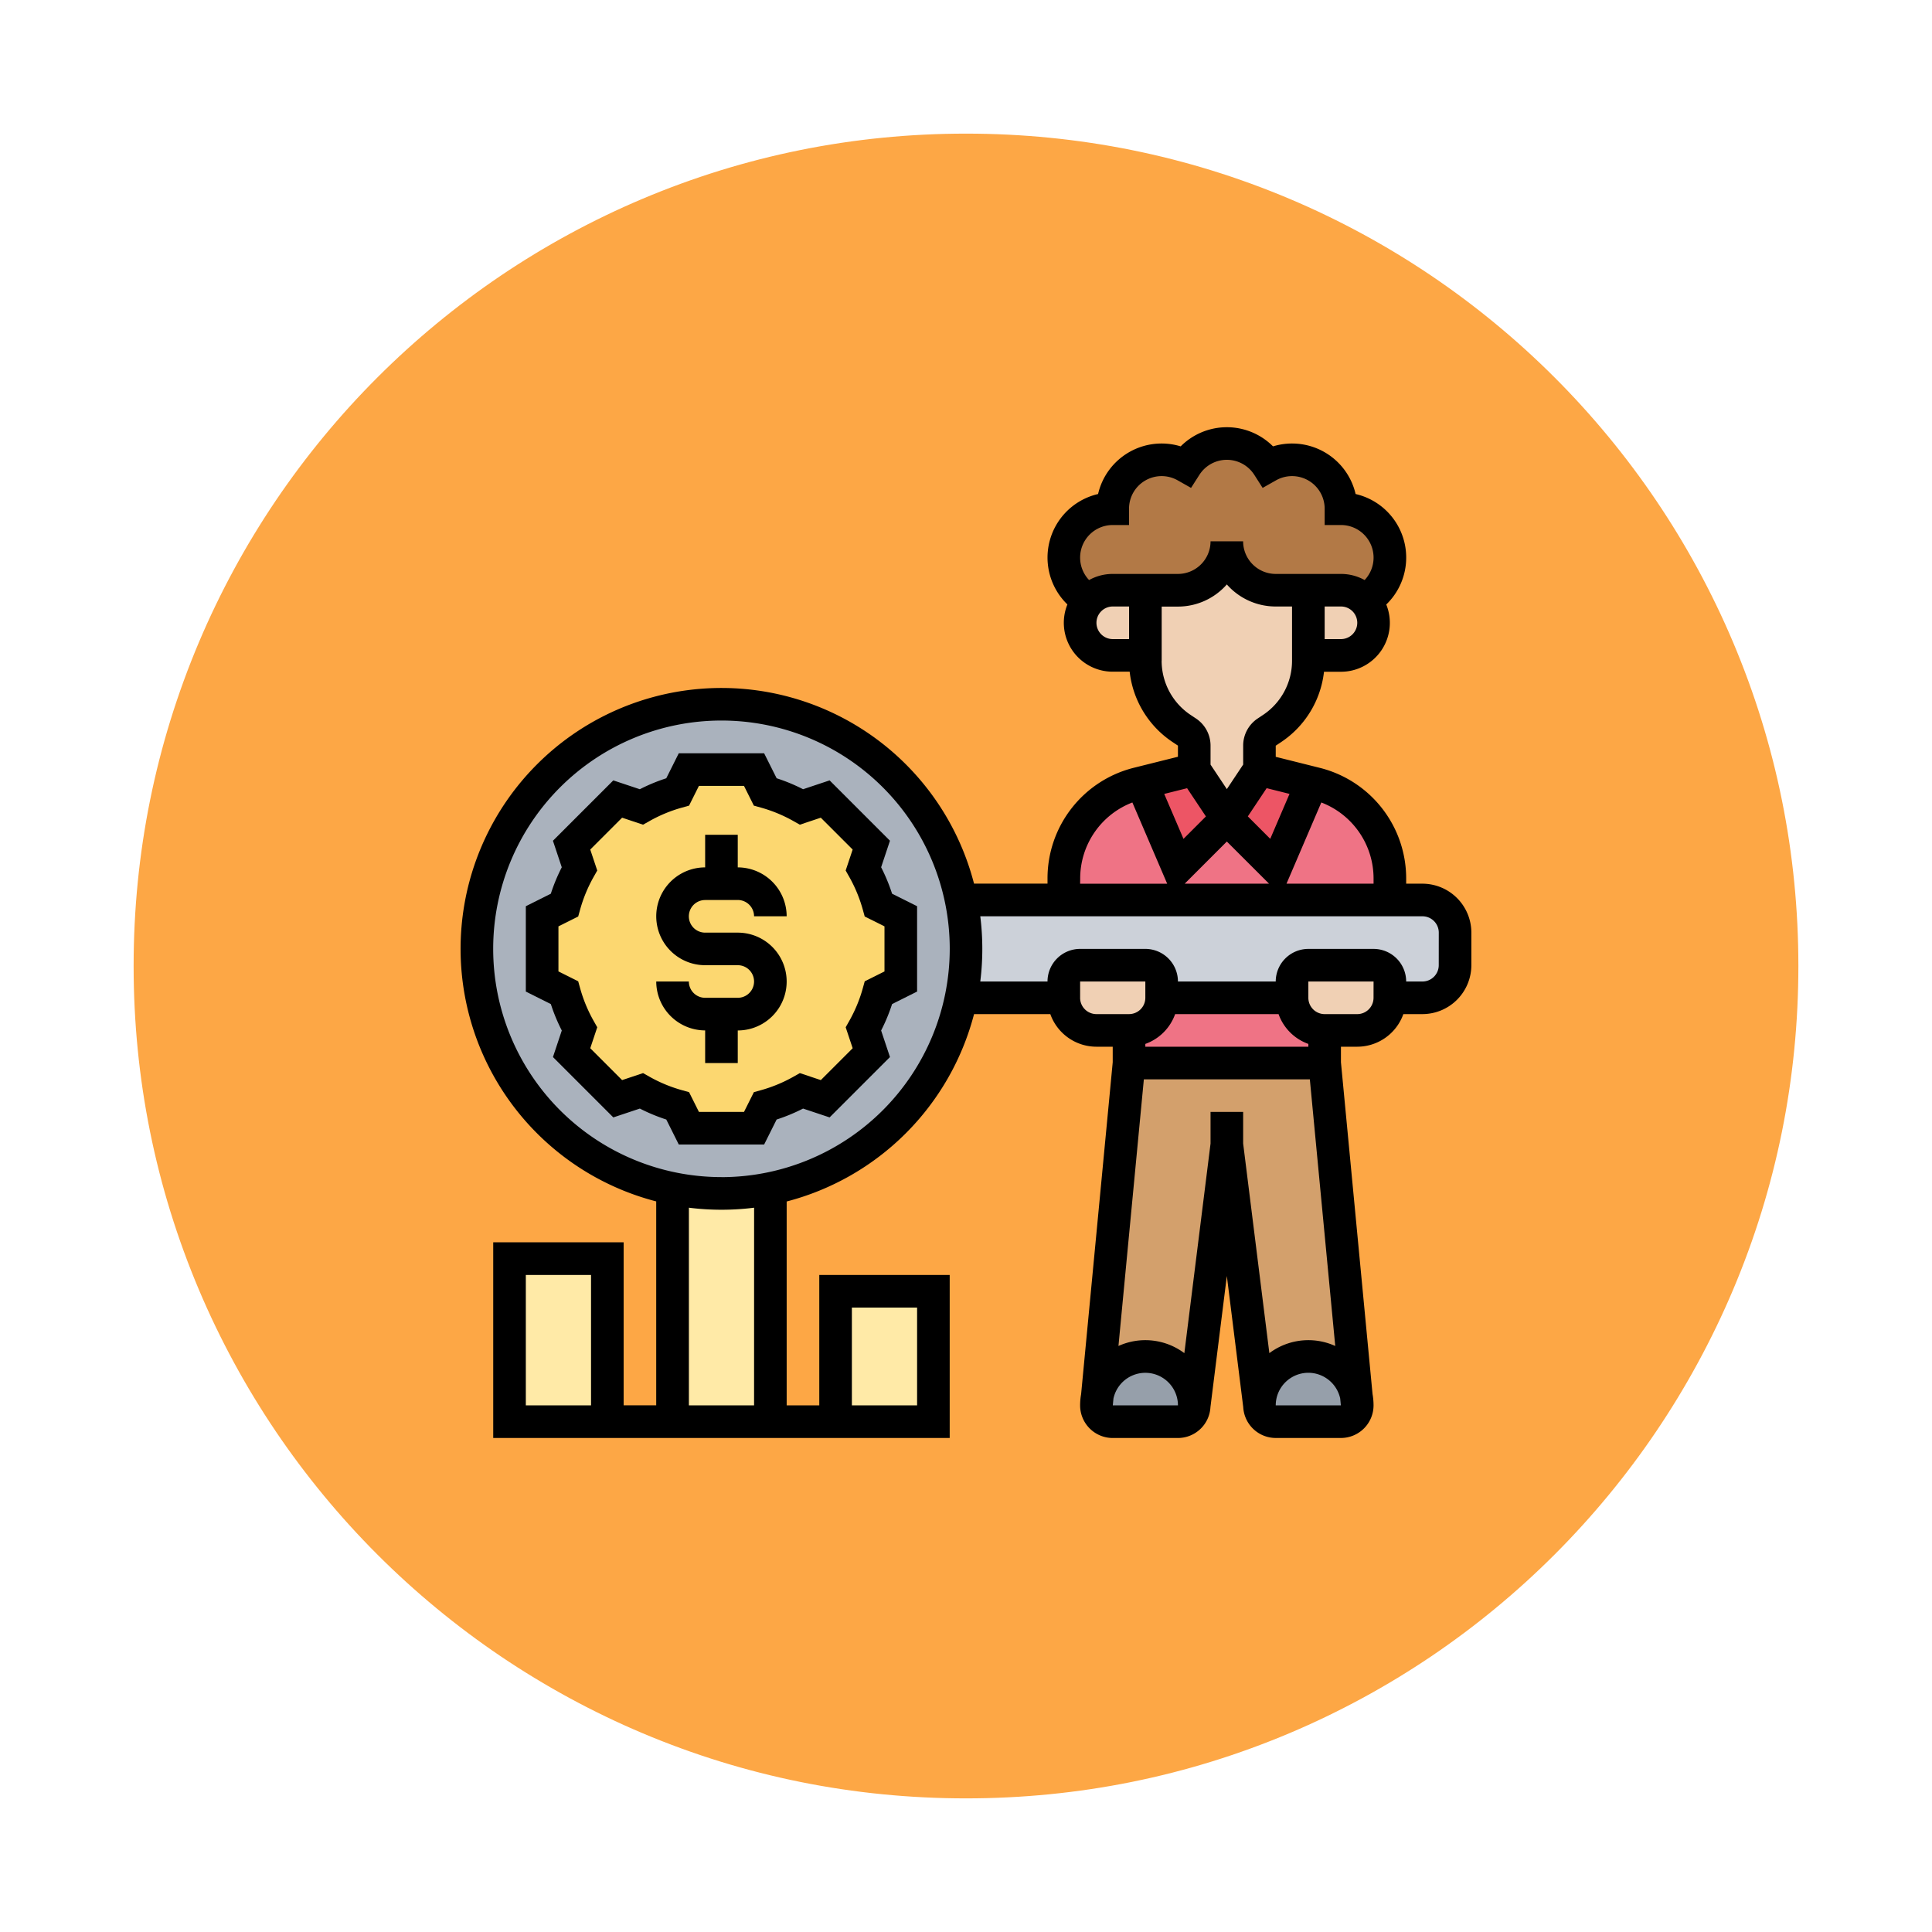<svg xmlns="http://www.w3.org/2000/svg" xmlns:xlink="http://www.w3.org/1999/xlink" width="173.5" height="173.5" viewBox="0 0 173.5 173.5">
  <defs>
    <filter id="Trazado_896985" x="0" y="0" width="173.5" height="173.5" filterUnits="userSpaceOnUse">
      <feOffset dy="3" input="SourceAlpha"/>
      <feGaussianBlur stdDeviation="3" result="blur"/>
      <feFlood flood-opacity="0.161"/>
      <feComposite operator="in" in2="blur"/>
      <feComposite in="SourceGraphic"/>
    </filter>
  </defs>
  <g id="Grupo_1177023" data-name="Grupo 1177023" transform="translate(8983.98 253.953)">
    <g id="Grupo_1176849" data-name="Grupo 1176849" transform="translate(-9255.031 -4816.953)">
      <g id="Grupo_1111318" data-name="Grupo 1111318" transform="translate(280.051 4569)">
        <g id="Grupo_1109826" data-name="Grupo 1109826" transform="translate(0 0)">
          <g id="Grupo_1098742" data-name="Grupo 1098742">
            <g transform="matrix(1, 0, 0, 1, -9, -6)" filter="url(#Trazado_896985)">
              <g id="Trazado_896985-2" data-name="Trazado 896985" transform="translate(9 6)" fill="#fd9826" opacity="0.859">
                <path d="M 77.75 154 C 67.456 154 57.47 151.984 48.07 148.009 C 43.553 146.098 39.195 143.732 35.119 140.979 C 31.081 138.251 27.284 135.118 23.833 131.667 C 20.382 128.216 17.249 124.419 14.521 120.381 C 11.768 116.305 9.402 111.947 7.491 107.43 C 3.516 98.03 1.5 88.044 1.5 77.75 C 1.5 67.456 3.516 57.47 7.491 48.07 C 9.402 43.553 11.768 39.195 14.521 35.119 C 17.249 31.081 20.382 27.284 23.833 23.833 C 27.284 20.382 31.081 17.249 35.119 14.521 C 39.195 11.768 43.553 9.402 48.07 7.491 C 57.47 3.516 67.456 1.5 77.75 1.5 C 88.044 1.5 98.03 3.516 107.429 7.491 C 111.947 9.402 116.305 11.768 120.381 14.521 C 124.419 17.249 128.216 20.382 131.667 23.833 C 135.118 27.284 138.25 31.081 140.978 35.119 C 143.732 39.195 146.097 43.553 148.008 48.07 C 151.984 57.47 154 67.456 154 77.75 C 154 88.044 151.984 98.03 148.008 107.43 C 146.097 111.947 143.732 116.305 140.978 120.381 C 138.25 124.419 135.118 128.216 131.667 131.667 C 128.216 135.118 124.419 138.251 120.381 140.979 C 116.305 143.732 111.947 146.098 107.429 148.009 C 98.03 151.984 88.044 154 77.75 154 Z" stroke="none"/>
                <path d="M 77.75 3 C 67.657 3 57.868 4.976 48.655 8.873 C 44.226 10.746 39.955 13.065 35.959 15.764 C 32 18.439 28.277 21.51 24.894 24.894 C 21.51 28.277 18.439 32 15.764 35.959 C 13.065 39.955 10.746 44.226 8.873 48.655 C 4.976 57.868 3 67.657 3 77.75 C 3 87.843 4.976 97.632 8.873 106.845 C 10.746 111.274 13.065 115.545 15.764 119.541 C 18.439 123.5 21.51 127.223 24.894 130.606 C 28.277 133.99 32 137.061 35.959 139.736 C 39.955 142.435 44.226 144.754 48.655 146.627 C 57.868 150.524 67.657 152.5 77.75 152.5 C 87.842 152.5 97.631 150.524 106.845 146.627 C 111.274 144.754 115.545 142.435 119.541 139.736 C 123.5 137.061 127.223 133.99 130.606 130.606 C 133.989 127.223 137.061 123.5 139.735 119.541 C 142.435 115.545 144.754 111.274 146.627 106.845 C 150.524 97.632 152.5 87.843 152.5 77.75 C 152.5 67.657 150.524 57.868 146.627 48.655 C 144.754 44.226 142.435 39.955 139.735 35.959 C 137.061 32 133.989 28.277 130.606 24.894 C 127.223 21.51 123.5 18.439 119.541 15.764 C 115.545 13.065 111.274 10.746 106.845 8.873 C 97.631 4.976 87.842 3 77.75 3 M 77.75 0 C 120.69 0 155.5 34.81 155.5 77.75 L 155.5 77.75 C 155.5 120.69 120.69 155.5 77.75 155.5 C 34.81 155.5 -1.52587890625e-05 120.69 -1.52587890625e-05 77.75 L -1.52587890625e-05 77.75 C -1.52587890625e-05 34.81 34.81 0 77.75 0 Z" stroke="none" fill="#fff"/>
              </g>
            </g>
          </g>
        </g>
      </g>
    </g>
    <g id="market-analysis_6151844" transform="translate(-8942.615 -215.588)">
      <g id="Grupo_1177020" data-name="Grupo 1177020" transform="translate(1.464 1.464)">
        <g id="Grupo_1177001" data-name="Grupo 1177001" transform="translate(32.209 76.13)">
          <path id="Trazado_1032275" data-name="Trazado 1032275" d="M184,424h8.784v11.712H184Z" transform="translate(-184 -424)" fill="#ffeaa7"/>
        </g>
        <g id="Grupo_1177002" data-name="Grupo 1177002" transform="translate(17.568 66.907)">
          <path id="Trazado_1032276" data-name="Trazado 1032276" d="M112.784,373.6v20.936H104V373.6a22.18,22.18,0,0,0,8.784,0Z" transform="translate(-104 -373.6)" fill="#ffeaa7"/>
        </g>
        <g id="Grupo_1177003" data-name="Grupo 1177003" transform="translate(2.928 73.202)">
          <path id="Trazado_1032277" data-name="Trazado 1032277" d="M24,408h8.784v14.64H24Z" transform="translate(-24 -408)" fill="#ffeaa7"/>
        </g>
        <g id="Grupo_1177004" data-name="Grupo 1177004" transform="translate(52.705)">
          <path id="Trazado_1032278" data-name="Trazado 1032278" d="M325.281,18.248a4.39,4.39,0,0,1-2.266,3.843c-.016-.02-.037-.038-.055-.059a2.926,2.926,0,0,0-2.072-.856h-5.856a4.393,4.393,0,0,1-4.392-4.392,4.393,4.393,0,0,1-4.392,4.392h-5.856a2.916,2.916,0,0,0-2.126.915,4.392,4.392,0,0,1,2.126-8.235,4.391,4.391,0,0,1,6.546-3.827,4.391,4.391,0,0,1,7.4,0,4.391,4.391,0,0,1,6.546,3.827A4.393,4.393,0,0,1,325.281,18.248Z" transform="translate(-296 -8)" fill="#b27946"/>
        </g>
        <g id="Grupo_1177005" data-name="Grupo 1177005" transform="translate(70.274 81.986)">
          <path id="Trazado_1032279" data-name="Trazado 1032279" d="M400.706,459.574l.079.818a1.462,1.462,0,0,1-1.464,1.464h-5.856A1.464,1.464,0,0,1,392,460.392a4.391,4.391,0,0,1,8.706-.818Z" transform="translate(-392 -456)" fill="#969faa"/>
        </g>
        <g id="Grupo_1177006" data-name="Grupo 1177006" transform="translate(55.633 81.986)">
          <path id="Trazado_1032280" data-name="Trazado 1032280" d="M320.784,460.392a1.462,1.462,0,0,1-1.464,1.464h-5.856A1.464,1.464,0,0,1,312,460.392l.079-.818a4.391,4.391,0,0,1,8.706.818Z" transform="translate(-312 -456)" fill="#969faa"/>
        </g>
        <g id="Grupo_1177007" data-name="Grupo 1177007" transform="translate(55.712 55.633)">
          <path id="Trazado_1032281" data-name="Trazado 1032281" d="M324.064,319.32l-2.928,23.425a4.391,4.391,0,0,0-8.706-.818L315.279,312h17.568l2.849,29.927a4.391,4.391,0,0,0-8.706.818Z" transform="translate(-312.43 -312)" fill="#d3a06c"/>
        </g>
        <g id="Grupo_1177008" data-name="Grupo 1177008" transform="translate(58.562 49.777)">
          <path id="Trazado_1032282" data-name="Trazado 1032282" d="M345.568,282.928v2.928H328v-2.928A2.927,2.927,0,0,0,330.928,280H342.64A2.927,2.927,0,0,0,345.568,282.928Z" transform="translate(-328 -280)" fill="#ef7385"/>
        </g>
        <g id="Grupo_1177009" data-name="Grupo 1177009" transform="translate(52.705 30.461)">
          <path id="Trazado_1032283" data-name="Trazado 1032283" d="M325.281,183.057v1.925H296v-1.925a8.784,8.784,0,0,1,6.654-8.523l.335-.084,3.259,7.6,4.392-4.392,4.392,4.392,3.259-7.6.335.084A8.784,8.784,0,0,1,325.281,183.057Z" transform="translate(-296 -174.45)" fill="#ef7385"/>
        </g>
        <g id="Grupo_1177010" data-name="Grupo 1177010" transform="translate(67.346 29.281)">
          <path id="Trazado_1032284" data-name="Trazado 1032284" d="M383.651,169.18l-3.259,7.6L376,172.392,378.928,168Z" transform="translate(-376 -168)" fill="#ed5565"/>
        </g>
        <g id="Grupo_1177011" data-name="Grupo 1177011" transform="translate(59.694 29.281)">
          <path id="Trazado_1032285" data-name="Trazado 1032285" d="M338.913,168l2.928,4.392-4.392,4.392-3.259-7.6Z" transform="translate(-334.19 -168)" fill="#ed5565"/>
        </g>
        <g id="Grupo_1177012" data-name="Grupo 1177012" transform="translate(43.482 40.993)">
          <path id="Trazado_1032286" data-name="Trazado 1032286" d="M289.96,234.928v2.928a2.927,2.927,0,0,1-2.928,2.928H284.1V239.32a1.464,1.464,0,0,0-1.464-1.464h-5.856a1.464,1.464,0,0,0-1.464,1.464v1.464H263.608V239.32a1.464,1.464,0,0,0-1.464-1.464h-5.856a1.464,1.464,0,0,0-1.464,1.464v1.464H245.6a22.18,22.18,0,0,0,0-8.784h41.432A2.927,2.927,0,0,1,289.96,234.928Z" transform="translate(-245.6 -232)" fill="#ccd1d9"/>
        </g>
        <g id="Grupo_1177013" data-name="Grupo 1177013" transform="translate(0 23.425)">
          <path id="Trazado_1032287" data-name="Trazado 1032287" d="M51.482,153.568A21.963,21.963,0,1,1,29.961,136,22.124,22.124,0,0,1,51.482,153.568Z" transform="translate(-8 -136)" fill="#aab2bd"/>
        </g>
        <g id="Grupo_1177014" data-name="Grupo 1177014" transform="translate(5.856 29.281)">
          <path id="Trazado_1032288" data-name="Trazado 1032288" d="M72.209,181.176v5.856l-2,1a14.551,14.551,0,0,1-1.352,3.265l.708,2.123-4.141,4.141-2.123-.708a14.55,14.55,0,0,1-3.265,1.352l-1,2H53.176l-1-2a14.549,14.549,0,0,1-3.265-1.352l-2.123.708-4.141-4.141.708-2.123A14.551,14.551,0,0,1,42,188.034l-2-1v-5.856l2-1a14.551,14.551,0,0,1,1.352-3.265l-.708-2.123,4.141-4.141,2.123.708A14.55,14.55,0,0,1,52.175,170l1-2h5.856l1,2a14.55,14.55,0,0,1,3.265,1.352l2.123-.708,4.141,4.141-.708,2.123a14.552,14.552,0,0,1,1.352,3.265Z" transform="translate(-40 -168)" fill="#fcd770"/>
        </g>
        <g id="Grupo_1177015" data-name="Grupo 1177015" transform="translate(52.705 46.849)">
          <path id="Trazado_1032289" data-name="Trazado 1032289" d="M304.784,265.464v1.464a2.927,2.927,0,0,1-2.928,2.928h-2.928A2.927,2.927,0,0,1,296,266.928v-1.464A1.464,1.464,0,0,1,297.464,264h5.856A1.464,1.464,0,0,1,304.784,265.464Z" transform="translate(-296 -264)" fill="#f0d0b4"/>
        </g>
        <g id="Grupo_1177016" data-name="Grupo 1177016" transform="translate(73.202 46.849)">
          <path id="Trazado_1032290" data-name="Trazado 1032290" d="M416.784,265.464v1.464a2.927,2.927,0,0,1-2.928,2.928h-2.928A2.927,2.927,0,0,1,408,266.928v-1.464A1.464,1.464,0,0,1,409.464,264h5.856A1.464,1.464,0,0,1,416.784,265.464Z" transform="translate(-408 -264)" fill="#f0d0b4"/>
        </g>
        <g id="Grupo_1177017" data-name="Grupo 1177017" transform="translate(74.666 13.176)">
          <path id="Trazado_1032291" data-name="Trazado 1032291" d="M421.055,80.915a2.928,2.928,0,0,1-2.127,4.941H416V80h2.928a2.926,2.926,0,0,1,2.072.856C421.018,80.877,421.038,80.895,421.055,80.915Z" transform="translate(-416 -80)" fill="#f0d0b4"/>
        </g>
        <g id="Grupo_1177018" data-name="Grupo 1177018" transform="translate(60.026 8.784)">
          <path id="Trazado_1032292" data-name="Trazado 1032292" d="M350.64,66.248v.474a7.315,7.315,0,0,1-3.259,6.09l-.481.322a1.464,1.464,0,0,0-.651,1.217V76.5l-2.928,4.392L340.392,76.5V74.352a1.464,1.464,0,0,0-.651-1.217l-.481-.322A7.315,7.315,0,0,1,336,66.722v-.474l.005-5.856h2.923A4.393,4.393,0,0,0,343.32,56a4.393,4.393,0,0,0,4.392,4.392h2.928Z" transform="translate(-336 -56)" fill="#f0d0b4"/>
        </g>
        <g id="Grupo_1177019" data-name="Grupo 1177019" transform="translate(54.169 13.176)">
          <path id="Trazado_1032293" data-name="Trazado 1032293" d="M309.862,80l-.005,5.856h-2.928a2.928,2.928,0,1,1,0-5.856Z" transform="translate(-304 -80)" fill="#f0d0b4"/>
        </g>
      </g>
      <g id="Grupo_1177021" data-name="Grupo 1177021" transform="translate(0 0)">
        <path id="Trazado_1032294" data-name="Trazado 1032294" d="M100.392,205.856h2.928a1.466,1.466,0,0,1,1.464,1.464h2.928a4.4,4.4,0,0,0-4.392-4.392V200h-2.928v2.928a4.392,4.392,0,0,0,0,8.784h2.928a1.464,1.464,0,0,1,0,2.928h-2.928a1.466,1.466,0,0,1-1.464-1.464H96a4.4,4.4,0,0,0,4.392,4.392V220.5h2.928v-2.928a4.392,4.392,0,1,0,0-8.784h-2.928a1.464,1.464,0,0,1,0-2.928Z" transform="translate(-78.432 -163.399)"/>
        <path id="Trazado_1032295" data-name="Trazado 1032295" d="M59.281,162.435l-2.383.794a16.018,16.018,0,0,0-2.374-.984L53.4,160H45.735l-1.123,2.246a16.038,16.038,0,0,0-2.374.984l-2.383-.794-5.421,5.421.794,2.383a16.04,16.04,0,0,0-.984,2.374L32,173.736V181.4l2.246,1.123a16.058,16.058,0,0,0,.984,2.374l-.794,2.383,5.421,5.421,2.383-.794a16.039,16.039,0,0,0,2.374.984l1.123,2.246H53.4l1.123-2.246a16.061,16.061,0,0,0,2.374-.984l2.383.794,5.421-5.421-.794-2.383a16.039,16.039,0,0,0,.984-2.374l2.246-1.123v-7.666l-2.246-1.123a16.06,16.06,0,0,0-.984-2.374l.794-2.383Zm4.928,13.11v4.046l-1.774.887-.174.626a13.1,13.1,0,0,1-1.217,2.936l-.32.566.628,1.883-2.861,2.861-1.883-.628-.566.32a13.1,13.1,0,0,1-2.936,1.217l-.626.174-.887,1.774H47.545l-.887-1.774-.626-.174a13.1,13.1,0,0,1-2.936-1.217l-.566-.32-1.883.628-2.861-2.861.628-1.883-.32-.566a13.093,13.093,0,0,1-1.217-2.936l-.174-.626-1.774-.887v-4.046l1.774-.887.174-.626a13.111,13.111,0,0,1,1.217-2.936l.32-.566-.628-1.883,2.861-2.861,1.883.628.566-.32a13.094,13.094,0,0,1,2.936-1.217l.626-.174.887-1.774h4.046l.887,1.774.626.174a13.111,13.111,0,0,1,2.936,1.217l.566.32,1.883-.628,2.861,2.861-.628,1.883.32.566a13.1,13.1,0,0,1,1.217,2.936l.174.626Z" transform="translate(-26.144 -130.719)"/>
        <path id="Trazado_1032296" data-name="Trazado 1032296" d="M86.378,40.993H84.914v-.462a10.234,10.234,0,0,0-7.763-9.942L73.2,29.6v-1l.48-.32a8.762,8.762,0,0,0,3.854-6.319h1.522a4.39,4.39,0,0,0,4.07-6.039A5.856,5.856,0,0,0,80.373,6,5.856,5.856,0,0,0,72.956,1.72a5.858,5.858,0,0,0-8.292,0A5.856,5.856,0,0,0,57.246,6a5.856,5.856,0,0,0-2.755,9.916,4.39,4.39,0,0,0,4.07,6.039h1.522a8.762,8.762,0,0,0,3.854,6.319l.481.32v1l-3.95.987a10.233,10.233,0,0,0-7.763,9.942v.462h-6.6a23.426,23.426,0,1,0-28.54,28.54v18.31H14.64V73.2H2.928V90.77H43.921V76.13H32.209V87.842H29.281V69.533A23.512,23.512,0,0,0,46.108,52.705h6.849a4.4,4.4,0,0,0,4.14,2.928h1.464v1.394l-2.838,29.8a5.862,5.862,0,0,0-.09,1.017,2.931,2.931,0,0,0,2.928,2.928h5.856a2.929,2.929,0,0,0,2.92-2.775L68.81,76.221,70.282,88A2.929,2.929,0,0,0,73.2,90.77h5.856a2.931,2.931,0,0,0,2.928-2.928,5.862,5.862,0,0,0-.09-1.017l-2.838-29.8V55.633h1.464a4.4,4.4,0,0,0,4.14-2.928h1.716a4.4,4.4,0,0,0,4.392-4.392V45.385A4.4,4.4,0,0,0,86.378,40.993ZM11.712,87.842H5.856V76.13h5.856Zm23.425-8.784h5.856v8.784H35.137ZM81.986,40.531v.462H74.167L77.293,33.7A7.308,7.308,0,0,1,81.986,40.531ZM68.81,37.207,72.6,40.993H65.024Zm5.628-4.278-1.73,4.036L70.694,34.95l1.69-2.535Zm4.62-13.9H77.594V16.1h1.464a1.464,1.464,0,1,1,0,2.928ZM57.1,17.568A1.466,1.466,0,0,1,58.562,16.1h1.469l0,2.928H58.562A1.466,1.466,0,0,1,57.1,17.568Zm4.4-4.392H58.562a4.364,4.364,0,0,0-2.124.549,2.926,2.926,0,0,1,2.124-4.941h1.464V7.32a2.927,2.927,0,0,1,4.363-2.552l1.206.681.746-1.167a2.927,2.927,0,0,1,4.937,0l.746,1.167,1.206-.681A2.928,2.928,0,0,1,77.594,7.32V8.784h1.464a2.926,2.926,0,0,1,2.124,4.941,4.365,4.365,0,0,0-2.124-.549H73.2a2.931,2.931,0,0,1-2.928-2.928H67.346a2.931,2.931,0,0,1-2.928,2.928Zm1.458,7.8,0-4.868h1.459a5.842,5.842,0,0,0,4.392-1.989A5.842,5.842,0,0,0,73.2,16.1h1.464v4.867a5.844,5.844,0,0,1-2.608,4.873l-.48.32a2.923,2.923,0,0,0-1.3,2.436v1.7L68.81,32.5l-1.464-2.2V28.6a2.923,2.923,0,0,0-1.3-2.436l-.481-.32A5.844,5.844,0,0,1,62.954,20.973Zm2.282,11.443,1.69,2.535-2.014,2.014-1.73-4.036Zm-9.6,8.116A7.308,7.308,0,0,1,60.326,33.7l3.126,7.294H55.633ZM26.353,87.842H20.5V70.091a23.563,23.563,0,0,0,5.856,0Zm-2.928-20.5a20.5,20.5,0,1,1,20.5-20.5A20.52,20.52,0,0,1,23.425,67.346Zm32.209-16.1V49.777H61.49v1.464a1.466,1.466,0,0,1-1.464,1.464H57.1A1.466,1.466,0,0,1,55.633,51.241Zm8.532,1.464h9.288a4.413,4.413,0,0,0,2.676,2.676v.252H61.49v-.252A4.413,4.413,0,0,0,64.166,52.705Zm.252,35.137h-5.85l.058-.609a2.929,2.929,0,0,1,5.793.609Zm8.209-4.69L70.274,64.327V61.49H67.346v2.837L64.993,83.152a5.841,5.841,0,0,0-5.917-.643l2.281-23.947H76.263l2.281,23.947a5.841,5.841,0,0,0-5.917.643Zm3.5,1.762a2.935,2.935,0,0,1,2.863,2.312l.059.616H73.2a2.932,2.932,0,0,1,2.928-2.928Zm5.856-33.673a1.466,1.466,0,0,1-1.464,1.464H77.594a1.466,1.466,0,0,1-1.464-1.464V49.777h5.856Zm5.856-2.928a1.466,1.466,0,0,1-1.464,1.464H84.914a2.931,2.931,0,0,0-2.928-2.928H76.13A2.932,2.932,0,0,0,73.2,49.777H64.418a2.931,2.931,0,0,0-2.928-2.928H55.633a2.931,2.931,0,0,0-2.928,2.928H46.667a23.563,23.563,0,0,0,0-5.856H86.378a1.466,1.466,0,0,1,1.464,1.464Z" transform="translate(0 0)"/>
      </g>
    </g>
  </g>
</svg>
